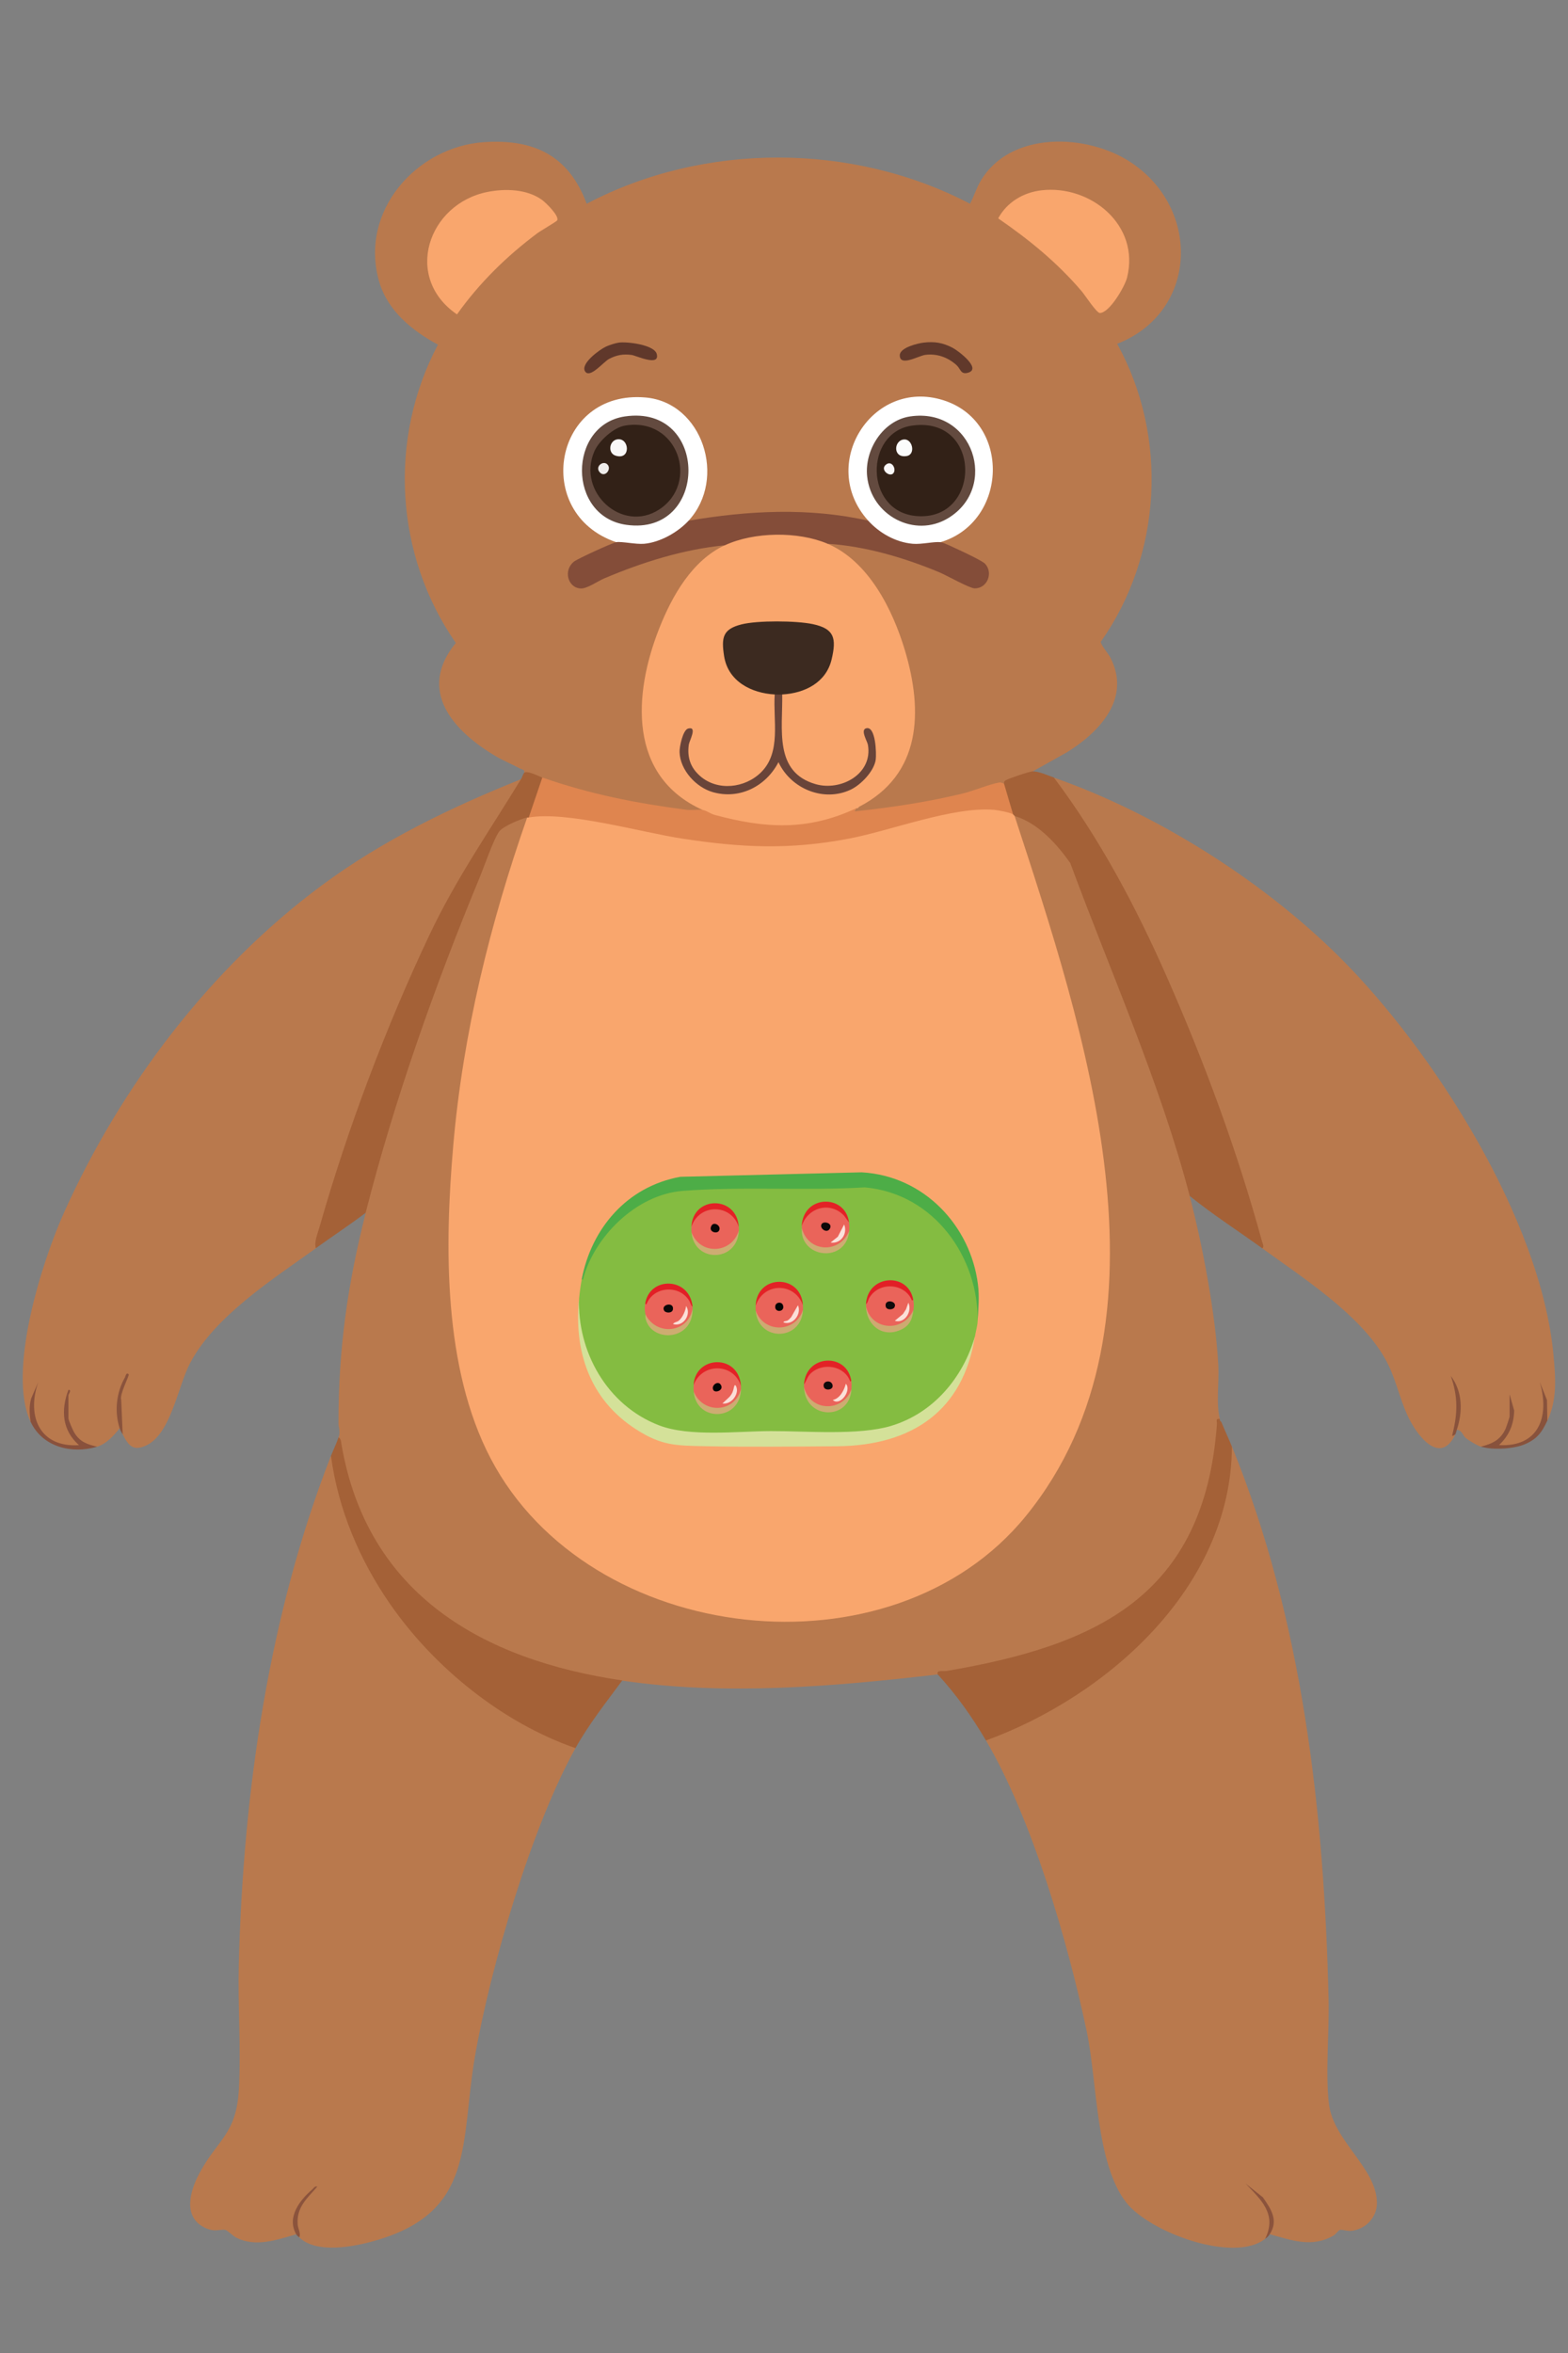 <?xml version="1.0" encoding="UTF-8"?>
<svg id="Layer_1" xmlns="http://www.w3.org/2000/svg" version="1.1" viewBox="0 0 283.46 425.2">
  <rect x="0" y="0" width="283.46" height="425.2" fill="#808080" stroke="none"/>
  <!-- Generator: Adobe Illustrator 29.5.1, SVG Export Plug-In . SVG Version: 2.1.0 Build 141)  -->
  <defs>
    <style>
      .st0 {
        fill: #050404;
      }

      .st1 {
        fill: #cdaa71;
      }

      .st2 {
        fill: #0f0b0b;
      }

      .st3 {
        fill: #89523b;
      }

      .st4 {
        fill: #a46137;
      }

      .st5 {
        fill: #61392b;
      }

      .st6 {
        fill: #df854f;
      }

      .st7 {
        fill: #89513c;
      }

      .st8 {
        fill: #d4e199;
      }

      .st9 {
        fill: #fff;
      }

      .st10 {
        fill: #634a3f;
      }

      .st11 {
        fill: #b9794d;
      }

      .st12 {
        fill: #694439;
      }

      .st13 {
        fill: #fbdfd8;
      }

      .st14 {
        fill: #60382b;
      }

      .st15 {
        fill: #8a533c;
      }

      .st16 {
        fill: #88523c;
      }

      .st17 {
        fill: #cdac72;
      }

      .st18 {
        fill: #fbe1da;
      }

      .st19 {
        fill: #e32226;
      }

      .st20 {
        fill: #fbe0d8;
      }

      .st21 {
        fill: #090707;
      }

      .st22 {
        fill: #844d39;
      }

      .st23 {
        fill: #eeecea;
      }

      .st24 {
        fill: #060505;
      }

      .st25 {
        fill: #e21f26;
      }

      .st26 {
        fill: #cdaa72;
      }

      .st27 {
        fill: #f9f8f8;
      }

      .st28 {
        fill: #cdac71;
      }

      .st29 {
        fill: #fbded7;
      }

      .st30 {
        fill: #100a0b;
      }

      .st31 {
        fill: #4dad47;
      }

      .st32 {
        fill: #0b0808;
      }

      .st33 {
        fill: #3c2a20;
      }

      .st34 {
        fill: #322117;
      }

      .st35 {
        fill: #f9a66d;
      }

      .st36 {
        fill: #84bc41;
      }

      .st37 {
        fill: #fbfcfc;
      }

      .st38 {
        fill: #ea645a;
      }

      .st39 {
        fill: #8b533c;
      }

      .st40 {
        fill: #0d0909;
      }
    </style>
  </defs>
  <path class="st11" d="M94.75,139.67c.14-.67-.34-.58-.72-.78-1.43-.78-2.98-1.4-4.38-2.23-7.6-4.48-14.36-11.8-7.25-20.48-10.99-15.83-12.28-36.78-3.23-53.9-4.61-2.49-9.1-6.09-10.63-11.41-3.65-12.67,6.73-24.36,18.96-25.18,8.95-.6,15.3,2.34,18.56,11.13,21.2-11.17,48.09-11.09,69.3,0,.72-1.36,1.14-2.81,1.93-4.14,5.38-9.11,19.34-8.56,27.21-3.3,12.69,8.47,12.01,27.04-2.54,32.75,9.29,16.84,8.08,38.17-2.95,53.83-.08.48,1.38,2.2,1.72,2.87,3.82,7.37-1.99,13.46-7.8,17.08l-6.25,3.5-.22.59-4.96,1.63c-.35.34-.95.52-1.78.56-7.85,2.8-16.47,4.02-24.86,4.97-.94-.13-.85-.64-.1-1.08.09-.24.18-.24.27,0l.27-.28.54-.92c15.87-8.08,7.97-35.49-3.08-44.12-1.32-.68-2.38-1.51-3.18-2.49.23-.13.47-.24.72-.32,1.94-.59,8.71,1.25,11.06,1.91,4.71,1.34,9.19,3.17,13.4,5.39,4.4,1.84,4.57-3.49.46-4.36l-5-2.29-.18-.62.52-.75c10.26-3.63,11.52-18.96,1.45-23.73-12.36-5.85-23.65,9.25-15.07,19.73v.86s-1.66.21-1.66.21c-9.91-2.05-20.02-1.2-29.95.02l-.84-.23v-.84c5.9-6.98,2.07-19.57-7.21-20.79-15.9-2.08-20.69,18.97-6.38,24.74l.5.77.06.36c-2.39,1.13-4.8,2.3-7.25,3.5-2.12,1.55-.61,4.9,1.92,3.64,7.37-3.77,15.82-6.6,24.14-7.24l.77.29c-.73.98-1.73,1.83-3,2.53-10.89,9.27-18.29,36.76-1.67,44.39l.58.89c-.25.8-1.93.67-2.72.57-7.53-.93-17.8-2.49-24.78-5.34-.55-.23-1.01-.64-1.42-1.07-.65.68-2.54-.33-3.27-.83h0Z"/>
  <path class="st11" d="M183.42,147.45c.14-.1.29-.19.45-.25,2-.72,9.25,6.45,10.1,8.51,3.95,9.63,7.67,19.49,11.32,29.25,3.49,9.33,6.94,18.66,9.58,28.29.12.45.16.93.2,1.41.03.48.03.97,0,1.46,2.33,8.95,4.7,21.38,5.18,30.72.15,2.92-.44,6.91.28,9.59-.38,9.11-2.67,18.42-7.97,25.93-9.63,13.63-27.96,18.24-43.05,20.22-18.66,2.16-38.29,3.87-57.02,1.11-.24.11-.48.2-.73.26-2.04.49-10.56-1.96-13.13-2.74-19.79-6.01-35.14-19.74-37.43-41.44.41-1.3-.01-1.55-.01-2.63-.01-13.45,1.66-25.1,4.92-37.95l.03-1.58c5.55-22.91,14.43-46.03,23.32-67.09.1-1.1,4.82-3.33,5.28-3.19.24.07.44.19.57.42-.05.96-.12,1.93-.41,2.85-4.39,14.32-8.37,27.57-10.7,42.48-3.32,21.22-5.1,50.1,4.67,69.58,16.11,32.11,65.81,39.78,91.61,15.82,34.33-31.88,15.71-91.39,2.89-129.45-.09-.52-.07-1.04.07-1.56h0Z"/>
  <path class="st11" d="M229.53,403.73c-.03-.31-.3-.03-.82.83-5.66,4.45-20.85-1.16-25.09-6.54-5.56-7.04-5.25-21.93-7.18-31.04-3.42-16.13-9.91-38.42-18.2-52.48l.92-.94c21.19-8.26,41.8-26.35,42.98-50.89l.57-1.27c12.79,31.36,16.68,66.12,17.47,99.92.14,5.91-.6,13.14.06,18.84.79,6.73,8.59,11.53,8.68,17.87.03,2.67-2.07,4.8-4.6,5.08-.8.09-1.69-.26-2.05-.17s-.75.77-1.19,1.02c-3.89,2.27-7.57.85-11.55-.23h0Z"/>
  <path class="st11" d="M104.03,315.9c-7.88,14.09-15.36,39.52-18.15,55.59-2.72,15.66.2,28.25-18.2,33.44-3.8,1.07-10.46,2.37-13.58-.63-.26-.92-.45-1.1-.55-.56-3.48,1-7.33,2.38-10.83.61-.56-.28-1.64-1.33-1.92-1.39-.98-.22-1.86.48-3.7-.38-4.13-1.93-2.77-6.65-1.06-9.85,3.3-6.19,6.7-7.02,7.15-15.23.4-7.34-.21-15.13-.02-22.54.78-30.99,5.38-63.05,16.65-91.86l.75,1.36c3.94,23.02,21.26,42.17,42.36,50.47l1.08.98h0Z"/>
  <path class="st11" d="M279.73,256.69l-.52-.16c-.73,2.2-2.25,3.79-4.44,4.46-1.96.6-5.69,1.14-2.95-1.39,1.76-2.51,1.66-4.78,1.1-7.63l.41,3.06c.09.55-.05.88-.41.97.63.06.01,1.54-.23,2.07-1,2.21-2.41,3.68-4.96,3.35-.69-.22-2.14-1.07-2.71-1.54-.62-.51-.72-1.46-1.65-1.51-.41-.33-.8,1.16-.27.83-2.83,5.86-7.12-.03-8.69-3.51-1.55-3.42-2.15-6.92-4.08-10.29-4.55-7.94-14.82-14.52-22.15-19.83-3.74-12.22-7.91-24.88-12.75-37-2.89-7.24-6-14.4-9.42-21.34-4.36-8.86-9.14-16.27-14.5-24.45-.45-.69-.73-1.47-.98-2.26,18.39,6.43,37.52,18.47,51.44,32.24,17.08,16.9,36.62,47.62,38.87,72.14.38,4.16.68,7.97-1.09,11.81h0Z"/>
  <path class="st11" d="M94.21,140.78c-.07.68-.25,1.32-.54,1.93-17.16,24.76-28.19,54.32-36.56,82.85-7.66,5.5-18.35,12.3-22.79,20.84-2.16,4.17-3.45,12.71-7.86,14.78-2.4,1.13-3.23.04-4.28-1.99-.2-.09-.68-3.66-.59-3.5.17.3.24,2,.05,2.39-1.08,1.34-2.4,2.83-4.09,3.34-1.92.23-3-.23-4.14-1.82-.56-.78-1.72-2.69-1.04-3.33-.82-.58-.37-3.15,0-4.17-.93,2.59-.44,6.56,2.11,8.65.59,1.32-2.65.63-3.45.43-2.29-.57-4.33-2.36-5.03-4.67l-.45.46c-4.31-9.06,2.02-28.96,6.04-37.9,10.31-22.92,26.51-44.21,46.53-59.05,11.09-8.22,23.38-14.12,36.1-19.23Z"/>
  <path class="st4" d="M186.7,139.39c1.16,0,2.71.72,3.82,1.11,8.39,11.2,14.86,23.4,20.51,36.23,6.74,15.3,12.7,31.43,17.12,47.61.09.32.47,1.04.02,1.22-4.35-3.15-8.91-6.06-13.1-9.45-5.31-20.35-14.26-40.34-21.59-60.15-2.47-3.52-5.87-7.25-10.06-8.51-.25.07-.35-.02-.27-.28-.72-.06-2.13-4.75-2.05-5.02.08-.23.19-.42.41-.54.03-.02-.14-.39.34-.64.63-.33,4.23-1.58,4.85-1.58h0Z"/>
  <path class="st4" d="M220.53,256.41c.02.09-.03.2,0,.28l.27.28c.6,1.48,1.3,2.95,1.91,4.45-.17,25.43-22.59,45.12-44.47,53.09-2.51-4.27-5.38-8.32-8.73-11.95-.23-.87.87-.49,1.7-.63,26.95-4.6,46.51-13.46,48.78-44.55.04-.53-.31-1.12.54-.96h0Z"/>
  <path class="st4" d="M112.49,303.66c-2.93,3.98-6.03,7.89-8.46,12.23-13.17-4.58-25.5-14.49-33.51-26.04-5.5-7.93-9.39-17.08-10.69-26.77.39-.99,1.08-2.45,1.36-3.34.5.29.46.77.54,1.26,4.67,27.24,25.7,38.97,50.75,42.66Z"/>
  <path class="st4" d="M98.03,140.5l.41.48c-.72,2.12-1.44,4.25-2.17,6.37l-.7.37c-.05.25-.14.24-.27,0-1.17.25-4.32,1.58-5.04,2.51-.98,1.27-2.78,6.48-3.55,8.34-8,19.29-15.47,40.35-20.61,60.59-2.94,2.22-6.02,4.25-9,6.39-.37-1.06.37-2.78.68-3.89,5.04-17.69,11.97-36.05,19.82-52.64,4.88-10.31,10.76-18.67,16.6-28.25.18-.29.38-.95.55-1.11.53-.51,2.5.57,3.27.83h0Z"/>
  <path class="st7" d="M5.54,256.97c-.19-1.51-.31-2.73.08-4.23l1.29-2.99c-2.16,6.27.34,11.85,7.37,11.39-3.04-2.68-3.3-6.29-1.91-10,.67,0,0,.82,0,.97v4.17c0,.38.86,2.31,1.14,2.73,1.04,1.61,2.3,1.99,4.05,2.41-4.56,1.36-9.85.08-12-4.45h0Z"/>
  <path class="st16" d="M279.73,256.69c-.99,2.14-1.83,3.33-4.1,4.3-2,.85-5.88,1.06-7.91.42,2.09-.54,3.58-1.22,4.5-3.33.11-.26.68-1.98.68-2.09v-4.03l.83,2.93c-.07,2.56-.92,4.51-2.74,6.24,7.11.39,9.23-5.05,7.37-11.39l1.3,3.26.07,3.69h0Z"/>
  <path class="st15" d="M21.63,258.08c-.97-2.97-.61-6.47.96-9.18.1-.18.22-1.02.68-.55.16.17-1.71,3.7-1.36,4.59l.27,6.25c-.23-.44-.34-.49-.55-1.11h0Z"/>
  <path class="st39" d="M229.53,403.73c-.31.47-.41.51-.82.83,2.19-4.46-.73-7.04-3.55-10l3.14,2.5c1.49,2.13,2.87,4.19,1.23,6.67h0Z"/>
  <path class="st3" d="M263.36,258.36c-.09.28-.13.54-.27.83-.57.35-.64.5-.45-.31.9-3.73.9-6.58-.37-10.25,2.16,2.83,2.17,6.48,1.09,9.73Z"/>
  <path class="st39" d="M53.55,403.73c-1.76-3.05.63-6.14,2.86-8.06.31-.26.44-.67.96-.55-1.84,2.12-3.78,3.69-3.56,6.82.06.84.64,1.7.28,2.35-.21-.2-.35-.22-.55-.56h0Z"/>
  <path class="st11" d="M220.8,256.97l-.27-.28c.02.07.22.16.27.28Z"/>
  <path class="st35" d="M149.59,98.25c7.4,3.15,11.76,11.81,13.99,19.24,3.34,11.12,2.95,22.5-8.26,28.29l-.27.28c-.07.04-.2-.04-.27,0-.11.2-.22.4-.36.57-1.07,1.29-6.96,2.52-8.89,2.78-5.67.78-11.72-.16-17.13-1.87-.52-.16-1.54-.6-1.45-1.21-13.39-6.09-12.5-20.82-7.77-32.79,2.33-5.89,5.95-12.28,11.86-15.02l.52-.83c5.57-2.11,11.87-2.2,17.5-.26l.54.81h0Z"/>
  <path class="st6" d="M126.95,146.34c.81.13,1.45.7,2.24.91,9.13,2.46,16.77,2.93,25.59-1.19-.42.7-.4.57.34.49,6.3-.68,12.6-1.64,18.76-3.12,2.16-.52,4.77-1.67,6.75-2.03.39-.07.84.24.88.22l1.64,5.56-.46.38c-4.59-1.09-9.33-.85-14.2.72-15.42,4.9-31.23,6.9-47.29,3.46-7.6-1.89-15.27-3.12-23.01-3.69-1.08.24-1.94.13-2.61-.32l2.46-7.23c8.8,3.05,16.84,4.62,26.06,5.83.77.1,2.46-.06,2.86,0h0Z"/>
  <path class="st22" d="M156.96,94.08l.8.05c3.33,3.5,7.53,4.02,11.99,3.27l.31.57c.54.06,2.68,1.12,3.37,1.43.86.39,4.2,1.97,4.66,2.48,1.52,1.66.38,4.47-1.9,4.44-.91-.01-5.14-2.39-6.41-2.92-6.37-2.65-13.28-4.68-20.18-5.15-5.34-2.27-13.29-2.16-18.55.28-7.49.73-14.91,3.06-21.82,5.99-1.19.5-3.06,1.86-4.23,1.82-2.36-.09-3.23-3.31-1.22-4.87.66-.51,6.91-3.38,7.62-3.49-.01-.27.09-.47.32-.58,4.51.8,8.62.12,12.04-3.34l.74.03c10.74-1.84,21.76-2.41,32.47,0h0Z"/>
  <path class="st35" d="M188.27,34.39c8.84-1.02,17.86,6.24,15.48,15.77-.41,1.64-3.18,6.38-4.92,6.4-.59,0-2.68-3.21-3.26-3.9-4.45-5.22-9.51-9.34-15.12-13.2,1.6-2.95,4.56-4.69,7.83-5.07h0Z"/>
  <path class="st35" d="M100.72,39.84c-.11.19-3.03,1.89-3.6,2.32-5.58,4.18-10.43,8.93-14.51,14.65-9.76-6.67-5.23-20,5.54-22.13,3.2-.63,7.11-.53,9.86,1.46.61.44,3.17,2.9,2.71,3.69h0Z"/>
  <path class="st9" d="M124.49,94.08c-1.95,2.12-5.18,3.93-8.04,4.18-1.52.13-4.03-.45-5.06-.29-15.27-5.17-11.33-27.61,5.33-26.14,10.28.91,14.75,14.63,7.77,22.25Z"/>
  <path class="st9" d="M170.05,97.97c-1.27-.13-3.41.43-5.06.29-3.07-.27-6.01-1.93-8.04-4.18-9.15-10.14.72-25.82,13.58-21.76,12.33,3.89,11.69,21.99-.49,25.65h0Z"/>
  <path class="st5" d="M166.99,61.91c1.97-.23,3.45.02,5.21.93.99.51,5.3,3.75,2.84,4.5-1.38.42-1.36-.67-2.11-1.35-1.58-1.43-3.55-2.14-5.67-1.86-1.22.16-4.61,2.21-4.6.06.01-1.37,3.22-2.15,4.33-2.28h0Z"/>
  <path class="st14" d="M111.87,61.91c1.47-.2,6.43.37,6.86,2.07.59,2.34-3.76.26-4.54.16-1.54-.2-2.7,0-4.07.71-1.03.53-3.44,3.58-4.33,2.29-.97-1.4,2.67-4.02,3.78-4.52.64-.28,1.62-.61,2.31-.71Z"/>
  <path class="st6" d="M155.05,146.06l.27-.28s-.12.2-.27.28Z"/>
  <path class="st35" d="M183.15,147.17c.1.07.18.2.27.28,12.45,38.12,30.54,91.42,2.05,126.48-24.24,29.83-78.98,23.56-96.77-10.38-8.59-16.38-8.33-38.4-6.77-56.47,1.75-20.31,6.67-40.23,13.37-59.35.09-.02.18.02.27,0,6.73-1.24,20.43,2.69,27.77,3.81,10.72,1.64,19.4,2.05,30.13,0,7.65-1.46,18.86-5.85,26.27-5.2.68.06,2.94.49,3.41.83h0Z"/>
  <path class="st33" d="M141.41,125.49c-.41.78-.95.79-1.36,0-4.2-.23-8.44-2.35-9.15-6.94-.52-3.36-.24-4.87,3.14-5.72,2.91-.74,9.93-.68,12.89-.05,3.92.83,4.31,2.56,3.41,6.37-1,4.23-4.91,6.12-8.92,6.34h0Z"/>
  <path class="st12" d="M141.41,125.49c.11,6.23-1.55,14.03,6.05,16.21,4.53,1.3,10.36-1.81,9.44-7.11-.12-.67-1.39-2.66-.34-2.98,1.77-.53,1.9,4.62,1.75,5.68-.31,2.09-2.69,4.54-4.52,5.4-4.86,2.3-10.81-.13-13.06-4.97-2.26,4.39-7.05,6.8-11.87,5.42-3.01-.86-5.91-3.97-6.01-7.24-.03-.92.59-4,1.55-4.25,1.74-.47.22,2.2.12,2.9-.32,2.31.3,4.15,2.03,5.67,3.16,2.78,8.13,2.22,11.05-.68,3.66-3.63,2.13-9.38,2.45-14.05.44.02.92.02,1.36,0h0Z"/>
  <path class="st10" d="M112.97,75.25c15.34-2.24,15.2,21.68.27,19.59-10.75-1.5-10.58-18.08-.27-19.59Z"/>
  <path class="st10" d="M164.53,75.25c11.44-1.69,16.09,12.83,6.86,18.39-6.07,3.66-13.9-.5-14.63-7.56-.5-4.81,2.88-10.11,7.77-10.83h0Z"/>
  <path class="st34" d="M112.96,76.91c9.59-1.65,13.6,10.38,6.17,15.18-6.65,4.29-14.87-3.14-11.69-10.52.82-1.9,3.48-4.31,5.52-4.66Z"/>
  <path class="st34" d="M164.81,76.92c12.85-1.9,12.71,17.45.75,16.32-9.29-.88-9.3-15.06-.75-16.32h0Z"/>
  <path class="st27" d="M111.59,79.39c2.21-.34,2.52,3.81-.28,2.96-1.5-.45-1.19-2.73.28-2.96Z"/>
  <path class="st23" d="M108.46,85.39c-1.06-1.09.72-2.38,1.45-1.34.6.85-.57,2.25-1.45,1.34Z"/>
  <path class="st37" d="M163.41,79.41c1.56-.14,2.18,2.72.49,3-2.53.42-2.35-2.83-.49-3Z"/>
  <path class="st27" d="M161.56,85.43c-.6.98-2.64-.57-1.35-1.51.99-.73,1.83.73,1.35,1.51Z"/>
  <g>
    <path class="st36" d="M176.23,241.54c-2.14,10.7-12.1,17.97-23.42,17.53-8.86-.1-17.71-.07-26.56.09-13.29-.04-22.79-12.43-21.56-24.59.12-1.18.27-2.25.48-3.41,1.39-5.38,4.83-10.11,9.68-13.25,4.6-2.98,8.35-3.17,13.91-3.33,9.32-.02,18.64-.13,27.96-.31,12.33,1.27,21,13.05,20.01,24.54-.01.67-.37,1.96-.49,2.74h0s0,0,0,0Z"/>
    <path class="st8" d="M104.68,234.57c-.35,9.55,4.97,19.35,14.46,22.99,5.52,2.12,14.1,1.06,20.19,1.04,6.32-.02,15.91.82,21.76-.94,7.74-2.33,13.02-8.81,15.14-16.11-2.11,13.28-11.23,19.68-24.94,19.79-7.9.06-15.97.15-23.86-.01-5.35-.11-7.89-.11-12.49-3.08-8.48-5.47-11.21-14.3-10.25-23.67h0s0,0,0,0Z"/>
    <path class="st31" d="M176.73,238.8c.22-11.47-7.76-23.11-20.39-24.24-10.74.64-22.31-.21-32.96.64-8.47.68-16.05,8.41-18.01,16.05l-.2-.11c1.73-9.04,8.06-16.72,17.82-18.49l32.78-.81c11.37.64,19.7,9.76,21.02,20.24.29,2.3.06,4.41-.06,6.71h0s0,0,0,0Z"/>
    <path class="st38" d="M133.56,222.39c-.61,4.63-7.66,4.93-8.55.3-.03-.32-.03-.7-.01-1.02.73-4.67,7.88-4.65,8.55.05.01.22.02.46,0,.68h0s0,0,0,0Z"/>
    <path class="st38" d="M153.51,222.44c-.99,4.69-8.28,4.26-8.56-.56,0-.11,0-.23,0-.34.65-4.52,7.23-5.01,8.54-.63.07.59.09.87.02,1.54h0Z"/>
    <path class="st38" d="M125.2,236.48c-.08,4.83-7.37,5.52-8.54.98-.12-.82-.14-1.11-.03-1.87,1.51-4.1,7.68-3.85,8.56.56.01.11,0,.23,0,.34h0Z"/>
    <path class="st38" d="M165.12,236.76c-1.13,4.6-8.28,4.09-8.56-.73,0-.11,0-.23,0-.34.76-4.44,6.93-4.81,8.54-.81.14.77.11,1.05.03,1.87h0Z"/>
    <path class="st38" d="M133.96,251.01c-.46,4.76-7.55,5.06-8.55.46-.03-.37-.04-.83-.02-1.19.85-4.58,7.98-4.45,8.56.21,0,.17.01.34,0,.51h0s0,0,0,0Z"/>
    <path class="st38" d="M153.91,251.06c-.9,4.71-8.13,4.46-8.56-.39,0-.17-.02-.34,0-.51.72-4.45,7.14-4.76,8.54-.63.09.63.06.86.02,1.54h0Z"/>
    <path class="st38" d="M145.16,236.71c-.68,4.62-7.75,4.72-8.55.12-.02-.28-.02-.57-.01-.85.67-4.7,7.76-4.81,8.55-.12.01.28.02.58.01.85h0Z"/>
    <path class="st1" d="M156.55,236.03c.93,4.41,6.72,4.8,8.56.73-.18,1.59-.62,2.78-2.26,3.53-3.41,1.55-6.25-.95-6.3-4.26h0Z"/>
    <path class="st28" d="M145.36,250.67c1.08,4.43,6.98,4.6,8.56.39-.33,5.72-8.4,5.47-8.56-.39Z"/>
    <path class="st19" d="M145.15,235.85c-1.51-4.22-7.15-4.13-8.55.12.19-5.72,8.2-5.83,8.55-.12Z"/>
    <path class="st28" d="M116.66,237.46c1.95,4.02,7.73,3.46,8.54-.98.13,5.77-7.2,6.2-8.44,2-.12-.4-.05-.69-.1-1.02h0Z"/>
    <path class="st26" d="M136.61,236.83c1.47,4.12,7.19,4.04,8.55-.12-.29,5.67-8.1,5.78-8.55.12Z"/>
    <path class="st19" d="M133.95,250.49c-1.23-4.21-7.02-4.33-8.56-.21.29-5.4,8.22-5.69,8.56.21h0Z"/>
    <path class="st25" d="M165.09,234.88l-.22.13c-1.29-3.16-5.91-3.48-7.7-.52-.25.41-.26.88-.62,1.19.27-5.39,7.65-5.86,8.54-.81h0Z"/>
    <path class="st19" d="M153.89,249.53l-.2.11c-.97-2.85-4.96-3.52-7.13-1.46-.62.59-.74,1.33-1.21,1.98.31-5.44,7.78-5.78,8.54-.63h0Z"/>
    <path class="st17" d="M125.41,251.47c1.68,4.09,7.4,3.88,8.55-.46-.16,5.87-8.09,6-8.55.46Z"/>
    <path class="st19" d="M153.49,220.91l-.92-1.26c-2.57-2.64-6.56-1.42-7.63,1.89.25-5.68,7.92-5.83,8.54-.63h0Z"/>
    <path class="st17" d="M125.01,222.69c1.57,4.19,7.26,3.88,8.55-.3-.24,5.74-8.07,5.86-8.55.3Z"/>
    <path class="st19" d="M133.55,221.71c-1.35-4.24-7.14-4.25-8.55-.05.25-5.62,8.23-5.68,8.55.05h0Z"/>
    <path class="st17" d="M144.95,221.89c1.06,4.42,6.83,4.75,8.56.56-.5,5.41-7.63,5.07-8.5.68-.08-.41-.05-.82-.06-1.24h0Z"/>
    <path class="st25" d="M125.2,236.14c-.36-.3-.39-.77-.65-1.17-1.88-2.92-6.49-2.48-7.69.74l-.22-.12c.75-5.03,8.1-4.86,8.56.56h0Z"/>
    <path class="st21" d="M129.96,222.42c-.39.62-2.01.16-1.32-.97.47-.78,1.87.1,1.32.97Z"/>
    <path class="st18" d="M150.15,224.53l1.31-1.05,1.14-2.22c.68,1.62-.55,3.55-2.44,3.27h0Z"/>
    <path class="st40" d="M148.54,221.18c.38-.59,2-.18,1.5.8-.53,1.05-1.99-.04-1.5-.8Z"/>
    <path class="st20" d="M121.67,239.26c.16-.34.72-.35,1.05-.62.67-.54,1.23-1.83,1.31-2.65,1.01,1.5-.48,3.84-2.36,3.27h0Z"/>
    <path class="st32" d="M120.08,236.86c-.72-1.15,1.8-1.71,1.57-.25-.11.74-1.3.68-1.57.25Z"/>
    <path class="st20" d="M161.76,238.67l1.48-1.23.54-.84.43-1.2c.75,1.52-.62,3.83-2.44,3.27h0Z"/>
    <path class="st2" d="M161.68,236.26c-.25.44-1.44.53-1.57-.2-.27-1.45,2.26-.97,1.57.2Z"/>
    <path class="st29" d="M130.6,253.61l1.3-1.22c.53-.64.63-1.02.8-1.79s.55.12.53.65c-.07,1.25-1.24,2.55-2.63,2.36h0,0Z"/>
    <path class="st24" d="M128.99,251.23c-.55-.81.76-1.84,1.3-1.02.65.98-.93,1.56-1.3,1.02Z"/>
    <path class="st20" d="M150.55,252.98c1.32-.29,2.04-1.76,2.36-2.93,1.1,1.18-1.03,4.14-2.36,2.93Z"/>
    <path class="st30" d="M150.49,250.21c.3.98-1.29,1.15-1.54.47-.41-1.11,1.24-1.46,1.54-.47Z"/>
    <path class="st13" d="M141.63,238.97c.01-.29.5-.2.77-.37.25-.16.44-.38.63-.59l1.22-2.15c.71,1.53-.86,3.72-2.62,3.1h0s0,0,0,0Z"/>
    <path class="st0" d="M141.55,235.86c.41,1.26-1.57,1.41-1.4.16.1-.76,1.17-.84,1.4-.16Z"/>
  </g>
</svg>